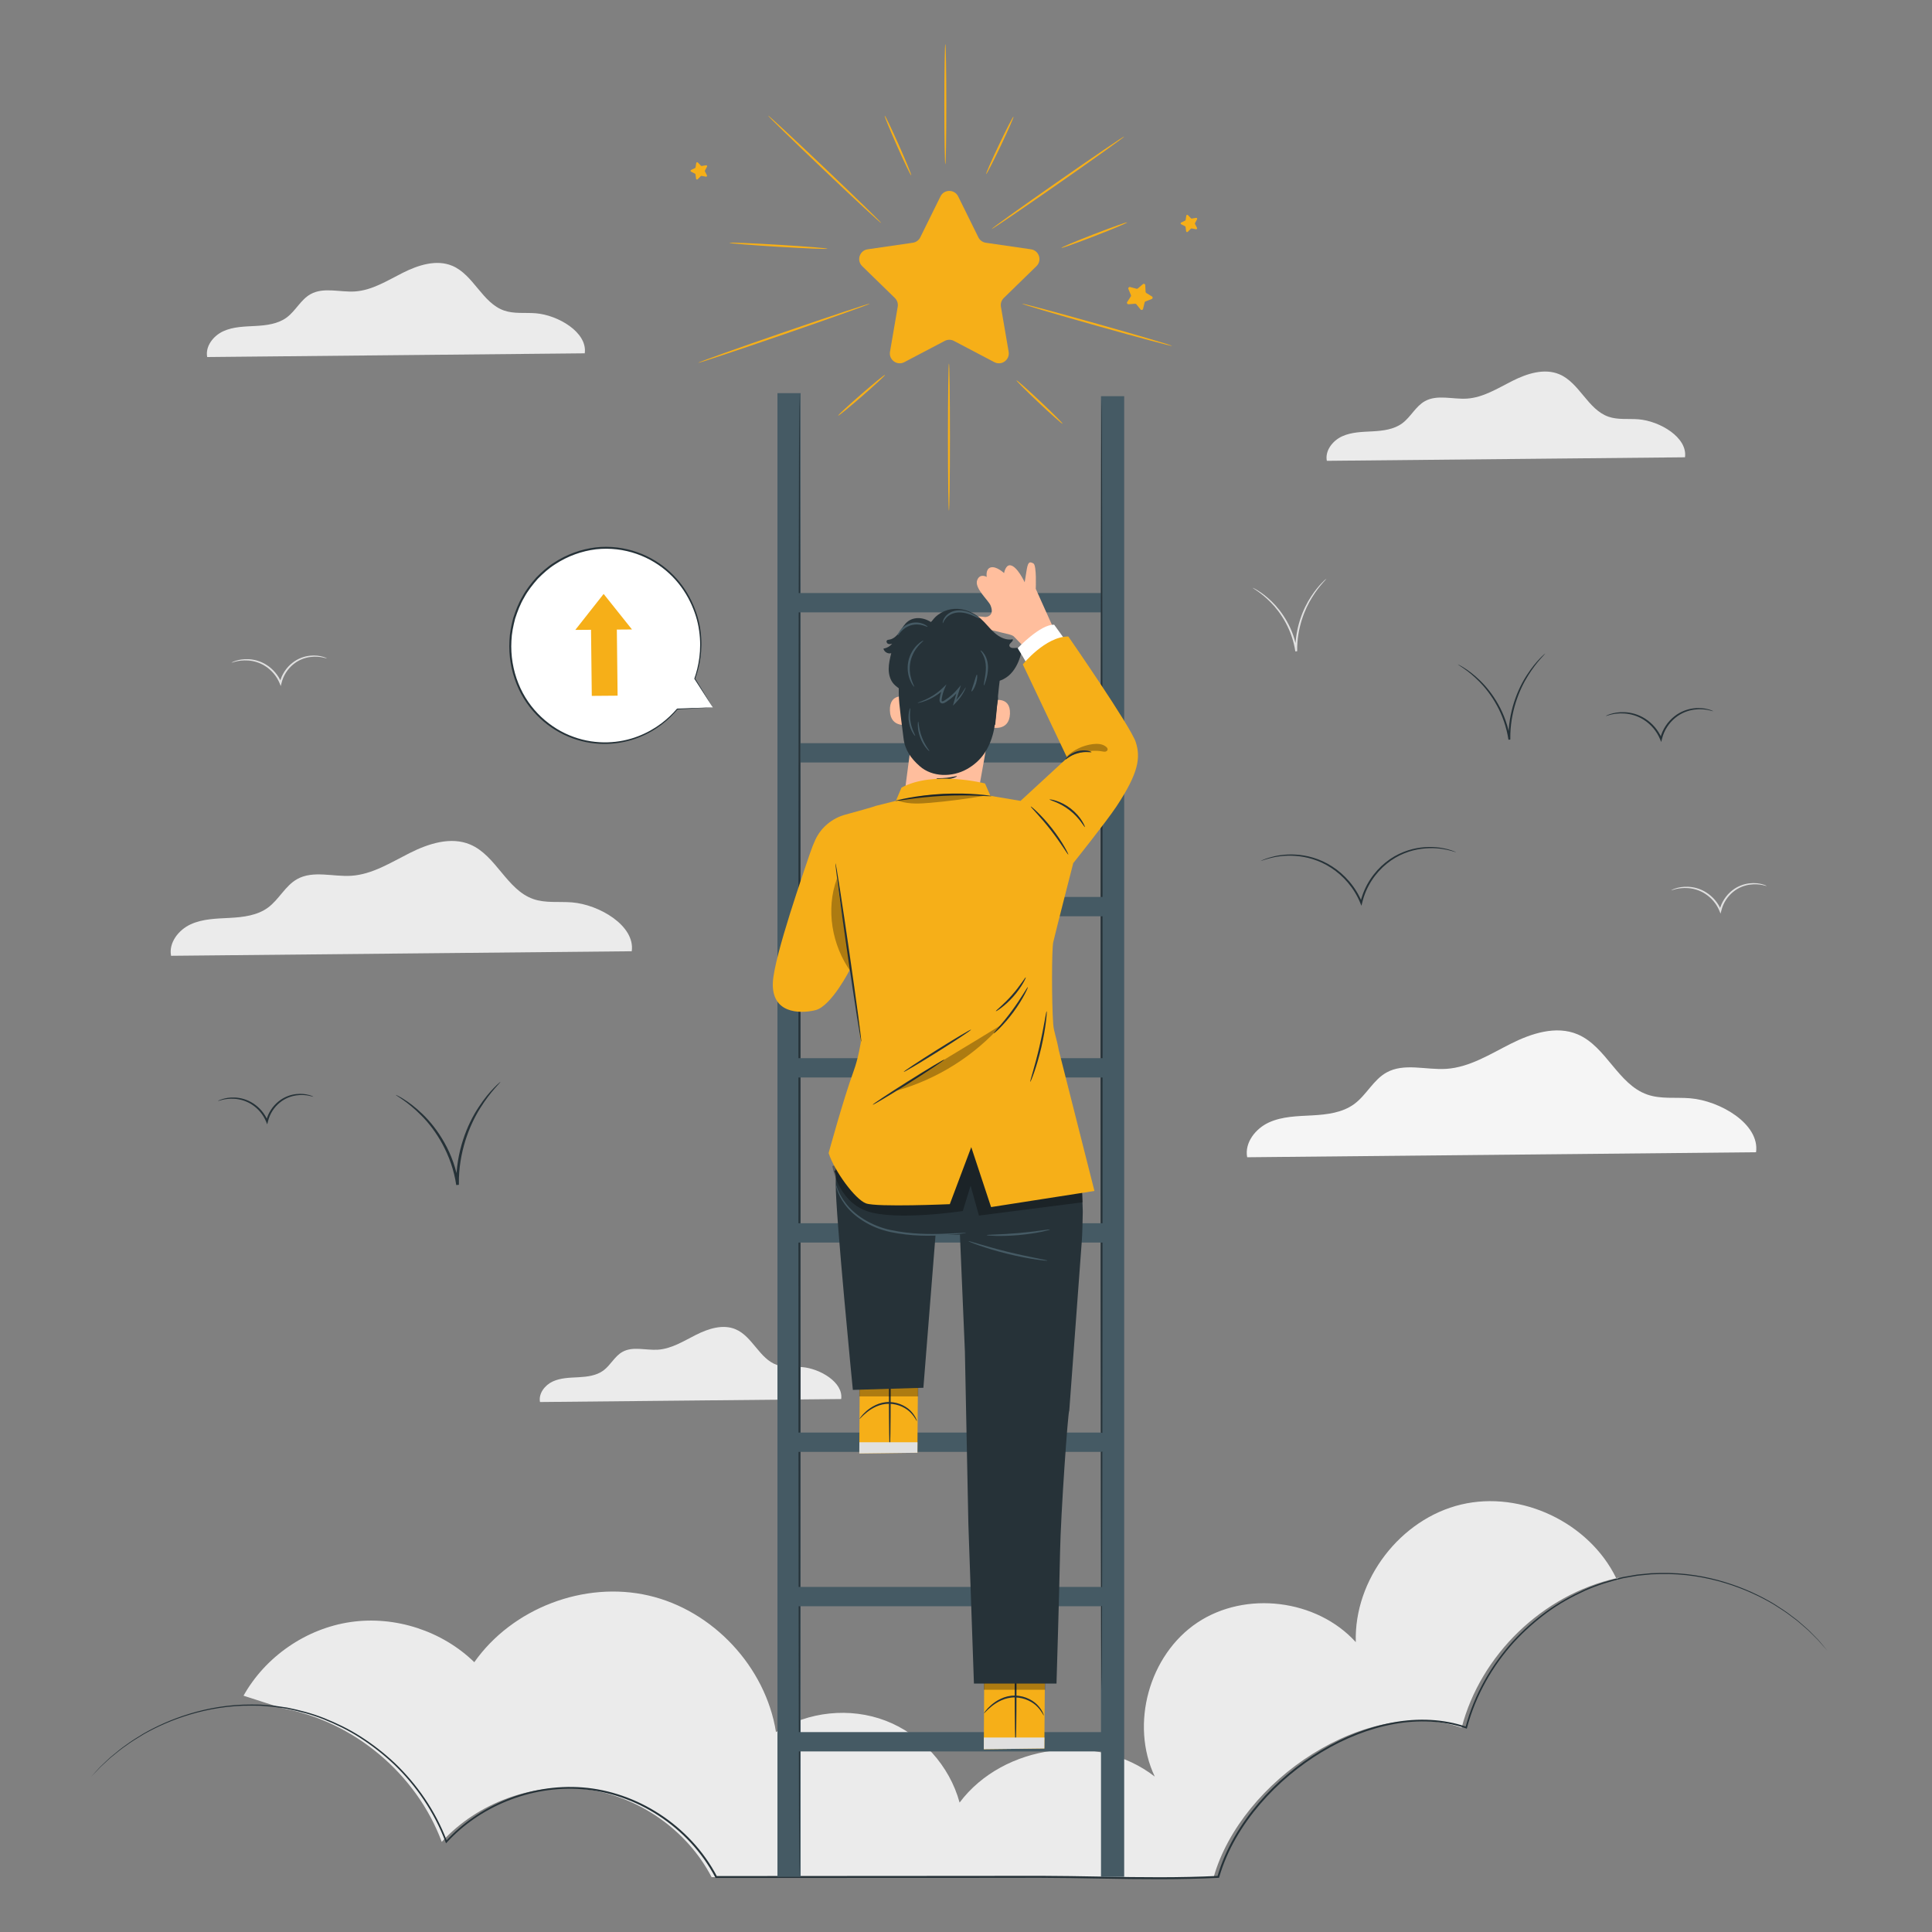 <?xml version="1.0" encoding="utf-8"?>
<!-- Generator: Adobe Illustrator 16.0.2, SVG Export Plug-In . SVG Version: 6.00 Build 0)  -->
<!DOCTYPE svg PUBLIC "-//W3C//DTD SVG 1.1//EN" "http://www.w3.org/Graphics/SVG/1.1/DTD/svg11.dtd">
<svg version="1.1" id="Layer_1" xmlns="http://www.w3.org/2000/svg" xmlns:xlink="http://www.w3.org/1999/xlink" x="0px" y="0px"
	 width="500px" height="500px" viewBox="0 0 500 500" enable-background="new 0 0 500 500" xml:space="preserve">
<rect x="0" y="0" width="500" height="500" fill="#808080" stroke="none"/>
<g id="Background_Complete">
	<g>
		<g>
			<path fill="#E0E0E0" d="M457.234,229.292c-0.015,0.039-0.42-0.108-1.175-0.262c-0.751-0.15-1.872-0.281-3.227-0.085
				c-1.344,0.191-2.93,0.74-4.314,1.889c-1.384,1.128-2.566,2.831-3.04,4.845l-0.014,0.054l-0.186,0.717l-0.274-0.681
				c-0.775-1.915-2.152-3.441-3.646-4.416c-1.497-0.992-3.109-1.411-4.46-1.515c-2.745-0.187-4.35,0.669-4.369,0.556
				c-0.011-0.023,0.365-0.241,1.11-0.482c0.74-0.238,1.87-0.479,3.28-0.414c1.398,0.063,3.097,0.462,4.68,1.481
				c1.578,1,3.035,2.591,3.853,4.609l-0.46,0.037l0.016-0.057c0.501-2.131,1.761-3.914,3.229-5.081
				c1.476-1.189,3.153-1.729,4.552-1.882c1.411-0.158,2.561,0.032,3.313,0.241C456.86,229.059,457.243,229.269,457.234,229.292z"/>
		</g>
	</g>
	<g>
		<g>
			<path fill="#E0E0E0" d="M84.613,170.391c-0.014,0.039-0.42-0.109-1.174-0.263c-0.75-0.149-1.872-0.28-3.226-0.085
				c-1.344,0.191-2.93,0.74-4.315,1.891c-1.384,1.128-2.566,2.831-3.04,4.844l-0.014,0.054l-0.185,0.717l-0.275-0.681
				c-0.776-1.915-2.152-3.44-3.646-4.416c-1.498-0.992-3.108-1.411-4.46-1.514c-2.743-0.188-4.35,0.669-4.368,0.555
				c-0.012-0.022,0.364-0.241,1.109-0.481c0.741-0.238,1.871-0.479,3.28-0.414c1.398,0.063,3.097,0.462,4.68,1.48
				c1.578,1,3.035,2.591,3.854,4.61l-0.46,0.037l0.014-0.058c0.501-2.131,1.761-3.914,3.231-5.081
				c1.474-1.188,3.153-1.729,4.552-1.882c1.411-0.158,2.559,0.031,3.313,0.241C84.239,170.158,84.623,170.368,84.613,170.391z"/>
		</g>
	</g>
	<g>
		<g>
			<path fill="#E0E0E0" d="M343.298,149.739c0.028,0.029-0.377,0.448-1.068,1.234c-0.692,0.785-1.638,1.976-2.624,3.563
				c-1.982,3.132-3.967,8.117-3.898,13.834c0,0.061-0.001,0.119-0.001,0.174l-0.48,0.04c-0.828-5.624-3.779-10.104-6.369-12.694
				c-2.604-2.646-4.722-3.674-4.651-3.771c0.009-0.014,0.141,0.046,0.383,0.175c0.237,0.137,0.607,0.31,1.042,0.602
				c0.891,0.547,2.121,1.447,3.469,2.755c1.35,1.303,2.777,3.057,3.992,5.231c1.218,2.169,2.182,4.781,2.613,7.635l-0.479,0.04
				c0-0.057,0-0.117,0.001-0.179c-0.07-5.835,2.01-10.897,4.093-14.022c1.037-1.584,2.034-2.754,2.774-3.506
				c0.356-0.39,0.675-0.651,0.876-0.843C343.173,149.818,343.287,149.727,343.298,149.739z"/>
		</g>
	</g>
	<g>
		<path fill="#EBEBEB" d="M378.154,389.367c-15.751,3.737-27.773,19.438-27.274,35.618c-10.086-11.12-28.543-13.39-41.022-5.044
			c-12.479,8.347-17.43,26.271-11.003,39.84c-14.913-11.64-39.164-8.412-50.514,6.722c-2.583-9.527-9.91-17.642-19.125-21.181
			c-9.215-3.54-20.09-2.416-28.387,2.935c-2.688-16.875-16.307-31.477-32.953-35.33c-16.646-3.855-35.297,3.271-45.128,17.248
			c-8.322-8.105-20.503-12.063-32-10.394c-11.497,1.67-22.05,8.929-27.723,19.065l10.112,3.264
			c18.443,3.371,34.667,16.987,41.188,34.565c9.278-10.158,23.652-15.411,37.297-13.63c13.644,1.781,26.186,10.551,32.545,22.752
			l77.849-0.04c19.383-0.161,34.177,0.886,52.094,0c7.085-24.927,39.668-47.084,64.163-38.63
			c4.913-18.885,20.988-34.386,40.013-38.679C411.296,394.068,393.729,385.67,378.154,389.367z"/>
		<path fill="#EBEBEB" d="M418.907,408.306c-0.209,0.044-0.415,0.097-0.623,0.144c0.078,0.162,0.163,0.32,0.239,0.483
			L418.907,408.306z"/>
	</g>
	<g>
		<g>
			<path fill="#EBEBEB" d="M217.698,362.071c0.598-4.333-5.519-7.897-10.112-8.268c-2.191-0.178-4.467,0.157-6.543-0.565
				c-4.498-1.567-6.294-7.378-10.684-9.229c-3.28-1.384-7.058-0.15-10.238,1.449c-3.182,1.602-6.324,3.615-9.878,3.843
				c-3.092,0.198-6.448-0.947-9.152,0.563c-2.015,1.125-3.071,3.447-4.928,4.817c-1.817,1.341-4.188,1.624-6.442,1.747
				c-2.254,0.121-4.589,0.146-6.642,1.085c-2.054,0.939-3.751,3.11-3.326,5.328L217.698,362.071z"/>
		</g>
	</g>
	<g>
		<g>
			<path fill="#EBEBEB" d="M436.074,118.347c0.709-5.152-6.563-9.393-12.026-9.832c-2.606-0.21-5.313,0.188-7.781-0.672
				c-5.349-1.864-7.485-8.774-12.705-10.977c-3.901-1.646-8.394-0.181-12.176,1.723c-3.783,1.904-7.521,4.3-11.747,4.57
				c-3.676,0.235-7.668-1.128-10.884,0.668c-2.396,1.338-3.652,4.101-5.861,5.729c-2.161,1.594-4.979,1.931-7.661,2.077
				c-2.682,0.146-5.457,0.173-7.897,1.29c-2.441,1.118-4.463,3.699-3.955,6.337L436.074,118.347z"/>
		</g>
	</g>
	<g>
		<g>
			<path fill="#EBEBEB" d="M151.333,91.438c0.748-5.433-6.918-9.9-12.679-10.364c-2.746-0.222-5.601,0.198-8.202-0.708
				c-5.639-1.965-7.892-9.249-13.393-11.57c-4.113-1.734-8.848-0.189-12.835,1.816s-7.928,4.533-12.383,4.817
				c-3.875,0.248-8.083-1.189-11.473,0.703c-2.526,1.411-3.851,4.321-6.179,6.039c-2.277,1.681-5.25,2.036-8.076,2.189
				c-2.826,0.154-5.753,0.182-8.325,1.361c-2.574,1.178-4.703,3.899-4.169,6.68L151.333,91.438z"/>
		</g>
	</g>
	<g>
		<g>
			<path fill="#F5F5F5" d="M454.463,298.198c1.008-7.32-9.324-13.343-17.087-13.968c-3.702-0.299-7.549,0.267-11.057-0.955
				c-7.599-2.648-10.634-12.466-18.049-15.594c-5.544-2.338-11.925-0.256-17.299,2.447c-5.374,2.705-10.687,6.108-16.689,6.493
				c-5.222,0.334-10.894-1.603-15.463,0.948c-3.404,1.901-5.188,5.824-8.326,8.14c-3.069,2.265-7.074,2.743-10.885,2.951
				c-3.81,0.207-7.753,0.245-11.222,1.834c-3.469,1.588-6.338,5.256-5.618,9.002L454.463,298.198z"/>
		</g>
	</g>
	<g>
		<g>
			<path fill="#EBEBEB" d="M163.495,246.182c0.913-6.627-8.44-12.079-15.47-12.646c-3.352-0.27-6.833,0.242-10.008-0.864
				c-6.879-2.397-9.627-11.285-16.34-14.116c-5.019-2.117-10.796-0.232-15.662,2.216c-4.865,2.448-9.673,5.53-15.107,5.878
				c-4.729,0.302-9.862-1.451-13.999,0.858c-3.083,1.722-4.697,5.272-7.538,7.368c-2.78,2.051-6.405,2.484-9.854,2.672
				c-3.449,0.188-7.019,0.223-10.159,1.66c-3.14,1.438-5.737,4.758-5.086,8.15L163.495,246.182z"/>
		</g>
	</g>
</g>
<g id="Background_Simple" display="none">
	<path display="inline" fill="#F5F5F5" d="M449.454,130.377l-1.857-4.308C431.933,89.758,398,64.463,358.924,61.526
		c-5.023-0.377-10.075-0.394-15.112-0.026c-36.267,2.642-70.614,25.013-88.06,57.354c-10.26,19.021-15.56,41.827-31.949,55.777
		c-21.331,18.157-52.744,14.452-80.164,9.765c-27.42-4.688-58.865-8.314-80.118,9.937C50.21,205.763,43.98,223.784,42.48,241.361
		c-3.969,46.538,22.478,92.321,60.561,118.546c38.083,26.224,86.027,34.766,132.088,31.964
		c64.524-3.924,129.046-30.37,172.387-79.048S470.106,192.293,449.454,130.377z"/>
	<circle display="inline" fill="#F5F5F5" cx="81.108" cy="132.189" r="21.583"/>
	<circle display="inline" fill="#F5F5F5" cx="408.19" cy="358.32" r="15.956"/>
</g>
<g id="Clouds">
	<g>
		<path fill="#263238" d="M472.987,427.269c0,0-0.495-0.541-1.428-1.609c-0.468-0.532-1.026-1.216-1.79-1.936
			c-0.372-0.369-0.772-0.77-1.202-1.195c-0.418-0.438-0.896-0.875-1.425-1.313c-0.521-0.449-1.071-0.926-1.651-1.427
			c-0.574-0.509-1.248-0.956-1.915-1.474c-1.322-1.057-2.903-2.016-4.579-3.096c-3.43-2.033-7.604-4.016-12.527-5.509
			c-4.913-1.493-10.599-2.49-16.81-2.335c-0.774,0.023-1.559,0.048-2.35,0.072c-0.788,0.078-1.583,0.157-2.387,0.237
			c-0.401,0.041-0.806,0.083-1.21,0.124c-0.401,0.069-0.806,0.141-1.21,0.211c-0.811,0.144-1.627,0.288-2.452,0.435
			c-3.262,0.769-6.602,1.771-9.881,3.242c-3.262,1.496-6.529,3.281-9.624,5.525c-3.084,2.251-6.046,4.857-8.775,7.834
			c-5.394,5.986-9.825,13.503-12.103,22.095l-0.061,0.228l-0.222-0.076c-5.806-2.005-12.325-2.283-18.713-1.105
			c-6.404,1.17-12.708,3.703-18.573,7.225c-5.863,3.529-11.329,8.057-15.987,13.478c-4.636,5.414-8.511,11.778-10.575,18.897
			l-0.051,0.175l-0.18,0.009c-9.86,0.499-20.038,0.394-30.425,0.193c-5.194-0.093-10.443-0.187-15.74-0.198
			c-5.299,0.006-10.645,0.012-16.027,0.018c-23.464,0.011-46.207,0.02-67.763,0.026H185.2l-0.071-0.135
			c-3.47-6.618-8.685-12.099-14.689-16.008c-6.009-3.92-12.847-6.286-19.679-6.824c-6.837-0.549-13.599,0.648-19.617,3.093
			c-6.026,2.443-11.333,6.144-15.478,10.645l-0.235,0.257l-0.122-0.325c-2.979-7.941-7.765-14.715-13.288-20.055
			c-2.792-2.646-5.765-4.944-8.821-6.915c-3.062-1.972-6.258-3.504-9.423-4.784c-3.177-1.271-6.392-2.092-9.512-2.732
			c-0.789-0.117-1.57-0.233-2.343-0.349c-0.387-0.057-0.773-0.111-1.156-0.167c-0.386-0.03-0.771-0.062-1.152-0.093
			c-0.766-0.061-1.523-0.119-2.273-0.18c-0.752-0.01-1.498-0.02-2.235-0.028c-5.905-0.054-11.293,0.925-15.965,2.318
			c-4.681,1.397-8.66,3.231-11.953,5.093c-1.608,0.994-3.125,1.873-4.406,2.838c-1.332,0.896-2.449,1.827-3.458,2.649
			c-1.039,0.79-1.823,1.638-2.57,2.29c-0.747,0.656-1.302,1.28-1.767,1.766c-0.925,0.975-1.413,1.465-1.413,1.465
			s0.455-0.52,1.366-1.51c0.457-0.493,1.005-1.126,1.746-1.79c0.741-0.661,1.521-1.519,2.556-2.317
			c1.006-0.832,2.119-1.775,3.448-2.682c1.28-0.977,2.795-1.865,4.405-2.872c3.294-1.885,7.28-3.741,11.976-5.164
			c4.688-1.418,10.098-2.418,16.036-2.381c0.742,0.007,1.491,0.016,2.248,0.022c0.755,0.058,1.518,0.115,2.287,0.175
			c0.385,0.029,0.772,0.06,1.161,0.089c0.386,0.055,0.773,0.11,1.164,0.165c0.779,0.114,1.565,0.229,2.359,0.345
			c3.142,0.639,6.379,1.455,9.58,2.729c3.188,1.281,6.408,2.816,9.493,4.796c3.082,1.976,6.079,4.284,8.896,6.945
			c5.57,5.364,10.403,12.181,13.419,20.186l-0.357-0.07c4.183-4.556,9.537-8.3,15.623-10.773c6.076-2.476,12.906-3.694,19.824-3.146
			c6.914,0.539,13.831,2.928,19.908,6.886c6.074,3.948,11.351,9.484,14.868,16.186l-0.224-0.136
			c21.556-0.015,44.299-0.028,67.761-0.044c5.385-0.006,10.731-0.013,16.03-0.018c5.303,0.014,10.556,0.107,15.749,0.201
			c10.388,0.202,20.548,0.313,30.39-0.182l-0.229,0.184c2.095-7.209,6.012-13.626,10.688-19.081
			c4.699-5.46,10.206-10.014,16.115-13.564c5.912-3.541,12.27-6.09,18.738-7.266c6.451-1.183,13.053-0.896,18.936,1.146
			l-0.279,0.149c2.308-8.666,6.786-16.231,12.229-22.253c2.753-2.99,5.74-5.611,8.851-7.872c3.119-2.253,6.413-4.044,9.699-5.543
			c3.307-1.474,6.67-2.476,9.954-3.241c0.831-0.145,1.654-0.288,2.471-0.431c0.407-0.07,0.813-0.14,1.219-0.209
			c0.408-0.041,0.813-0.082,1.218-0.122c0.809-0.078,1.609-0.156,2.401-0.232c0.796-0.021,1.584-0.045,2.363-0.066
			c6.248-0.14,11.958,0.882,16.888,2.399c4.939,1.519,9.123,3.524,12.555,5.582c1.677,1.095,3.257,2.063,4.577,3.132
			c0.667,0.521,1.34,0.977,1.912,1.489c0.578,0.508,1.127,0.987,1.645,1.441c0.527,0.444,1.003,0.885,1.419,1.329
			c0.426,0.432,0.824,0.835,1.192,1.209c0.758,0.729,1.309,1.42,1.77,1.961C472.527,426.701,472.987,427.269,472.987,427.269z"/>
	</g>
</g>
<g id="Stars">
	<g>
		<g>
			<g>
				<path fill="#F6AF18" d="M247.976,50.833l5.229,10.592c0.372,0.755,1.092,1.277,1.925,1.398l11.688,1.698
					c2.098,0.305,2.935,2.881,1.416,4.359l-8.458,8.245c-0.603,0.587-0.878,1.434-0.734,2.263l1.997,11.643
					c0.356,2.088-1.834,3.68-3.709,2.694l-10.456-5.497c-0.745-0.393-1.635-0.393-2.379,0l-10.455,5.497
					c-1.875,0.985-4.067-0.606-3.708-2.694l1.997-11.643c0.142-0.829-0.134-1.676-0.735-2.263l-8.459-8.245
					c-1.517-1.479-0.68-4.055,1.417-4.359l11.69-1.698c0.833-0.121,1.552-0.644,1.924-1.398l5.228-10.592
					C244.33,48.934,247.038,48.934,247.976,50.833z"/>
				<g>
					
						<ellipse transform="matrix(0.689 -0.725 0.725 0.689 34.56 168.308)" fill="#F6AF18" cx="213.412" cy="43.881" rx="0.26" ry="20.217"/>
				</g>
				<g>
					
						<ellipse transform="matrix(0.06 -0.998 0.998 0.06 125.923 260.873)" fill="#F6AF18" cx="201.48" cy="63.574" rx="0.26" ry="12.729"/>
				</g>
				<g>
					
						<ellipse transform="matrix(0.914 -0.406 0.406 0.914 4.742 97.612)" fill="#F6AF18" cx="232.356" cy="37.633" rx="0.26" ry="8.455"/>
				</g>
				<g>
					<ellipse fill="#F6AF18" cx="244.65" cy="26.964" rx="0.262" ry="15.563"/>
				</g>
				<g>
					
						<ellipse transform="matrix(-0.903 -0.43 0.43 -0.903 476.25 182.899)" fill="#F6AF18" cx="258.787" cy="37.647" rx="0.261" ry="8.235"/>
				</g>
				<g>
					
						<ellipse transform="matrix(-0.572 -0.82 0.82 -0.572 391.583 298.777)" fill="#F6AF18" cx="273.703" cy="47.277" rx="0.26" ry="20.953"/>
				</g>
				<g>
					
						<ellipse transform="matrix(-0.361 -0.932 0.932 -0.361 328.816 346.635)" fill="#F6AF18" cx="283.117" cy="60.711" rx="0.261" ry="9.144"/>
				</g>
				<g>
					
						<ellipse transform="matrix(-0.326 -0.946 0.946 -0.326 187.356 306.348)" fill="#F6AF18" cx="202.912" cy="86.368" rx="0.261" ry="23.516"/>
				</g>
				<g>
					
						<ellipse transform="matrix(0.271 -0.963 0.963 0.271 125.919 334.637)" fill="#F6AF18" cx="283.892" cy="84.185" rx="0.261" ry="20.177"/>
				</g>
			</g>
			<g>
				
					<ellipse transform="matrix(0.656 0.754 -0.754 0.656 153.875 -133.083)" fill="#F6AF18" cx="223.063" cy="102.414" rx="0.26" ry="8.062"/>
			</g>
			<g>
				<ellipse fill="#F6AF18" cx="245.587" cy="113.114" rx="0.26" ry="19.082"/>
			</g>
			<g>
				
					<ellipse transform="matrix(0.686 -0.728 0.728 0.686 8.629 228.403)" fill="#F6AF18" cx="269.006" cy="104.201" rx="0.26" ry="8.199"/>
			</g>
		</g>
		<path fill="#F6AF18" d="M296.391,73.802l0.089,1.72c0.007,0.123,0.072,0.233,0.177,0.298l1.468,0.902
			c0.264,0.161,0.228,0.555-0.062,0.666l-1.607,0.615c-0.115,0.044-0.2,0.143-0.229,0.262l-0.404,1.674
			c-0.071,0.3-0.458,0.387-0.651,0.146l-1.083-1.339c-0.077-0.096-0.196-0.146-0.318-0.138l-1.717,0.133
			c-0.309,0.024-0.51-0.316-0.342-0.575l0.938-1.443c0.067-0.104,0.079-0.232,0.032-0.346l-0.657-1.592
			c-0.117-0.286,0.145-0.582,0.441-0.502l1.663,0.447c0.119,0.032,0.245,0.003,0.339-0.076l1.312-1.117
			C296.012,73.336,296.375,73.493,296.391,73.802z"/>
		<path fill="#F6AF18" d="M307.434,55.667l0.783,0.82c0.056,0.059,0.137,0.086,0.217,0.073l1.119-0.181
			c0.201-0.032,0.352,0.181,0.256,0.358l-0.538,0.999c-0.039,0.071-0.04,0.157-0.003,0.229l0.518,1.011
			c0.094,0.181-0.063,0.39-0.263,0.354l-1.115-0.204c-0.08-0.015-0.161,0.012-0.219,0.068l-0.8,0.804
			c-0.145,0.145-0.391,0.062-0.417-0.141l-0.151-1.124c-0.012-0.08-0.061-0.149-0.133-0.187l-1.012-0.513
			c-0.183-0.092-0.18-0.352,0.004-0.439l1.021-0.492c0.073-0.035,0.124-0.104,0.138-0.185l0.175-1.121
			C307.045,55.598,307.293,55.52,307.434,55.667z"/>
		<path fill="#F6AF18" d="M180.605,42.061l0.783,0.82c0.056,0.059,0.137,0.085,0.217,0.073l1.12-0.18
			c0.201-0.032,0.353,0.18,0.255,0.359l-0.538,0.998c-0.039,0.071-0.04,0.156-0.002,0.229l0.518,1.01
			c0.093,0.182-0.063,0.391-0.263,0.354l-1.115-0.203c-0.079-0.016-0.161,0.011-0.219,0.067l-0.8,0.805
			c-0.143,0.145-0.39,0.062-0.417-0.141l-0.15-1.125c-0.012-0.08-0.062-0.148-0.133-0.186l-1.012-0.512
			c-0.182-0.093-0.179-0.354,0.004-0.44l1.022-0.492c0.072-0.035,0.124-0.104,0.136-0.183l0.175-1.121
			C180.216,41.992,180.464,41.914,180.605,42.061z"/>
	</g>
</g>
<g id="Birds">
	<g>
		<g>
			<path fill="#263238" d="M81.108,283.828c-0.015,0.039-0.42-0.108-1.174-0.262c-0.751-0.15-1.872-0.281-3.226-0.085
				c-1.345,0.189-2.931,0.739-4.315,1.889c-1.384,1.129-2.566,2.831-3.04,4.844l-0.014,0.055l-0.186,0.718l-0.275-0.681
				c-0.775-1.915-2.152-3.441-3.646-4.416c-1.498-0.992-3.109-1.411-4.46-1.516c-2.745-0.187-4.35,0.67-4.369,0.557
				c-0.011-0.023,0.365-0.241,1.11-0.481c0.741-0.239,1.871-0.479,3.28-0.415c1.398,0.063,3.097,0.463,4.68,1.481
				c1.578,1,3.035,2.591,3.854,4.608l-0.46,0.037l0.014-0.057c0.501-2.132,1.761-3.914,3.23-5.081
				c1.475-1.189,3.153-1.729,4.553-1.882c1.411-0.158,2.559,0.03,3.313,0.24C80.734,283.595,81.118,283.804,81.108,283.828z"/>
		</g>
	</g>
	<g>
		<g>
			<path fill="#263238" d="M129.512,279.991c0.041,0.042-0.534,0.635-1.514,1.749c-0.98,1.112-2.319,2.799-3.717,5.046
				c-2.809,4.438-5.619,11.499-5.522,19.598c-0.001,0.085-0.001,0.17-0.002,0.247l-0.682,0.057
				c-1.174-7.966-5.354-14.313-9.022-17.983c-3.69-3.749-6.689-5.204-6.589-5.343c0.011-0.021,0.197,0.065,0.541,0.247
				c0.337,0.191,0.861,0.438,1.477,0.851c1.263,0.775,3.004,2.053,4.913,3.904c1.911,1.846,3.935,4.329,5.655,7.412
				c1.725,3.072,3.091,6.771,3.703,10.813l-0.682,0.057c0.001-0.079,0.001-0.165,0.003-0.251c-0.1-8.268,2.847-15.438,5.799-19.865
				c1.468-2.244,2.88-3.902,3.929-4.968c0.506-0.55,0.956-0.923,1.241-1.193C129.334,280.103,129.496,279.974,129.512,279.991z"/>
		</g>
	</g>
	<g>
		<g>
			<g>
				<path fill="#263238" d="M376.875,220.563c-0.018,0.047-0.837-0.289-2.384-0.632c-1.54-0.338-3.851-0.638-6.652-0.257
					c-2.782,0.372-6.079,1.491-8.966,3.867c-2.879,2.332-5.343,5.861-6.326,10.047c-0.011,0.038-0.021,0.076-0.029,0.111
					l-0.184,0.718l-0.276-0.681c-1.61-3.978-4.472-7.139-7.576-9.148c-3.112-2.046-6.459-2.894-9.252-3.085
					c-2.811-0.195-5.091,0.208-6.61,0.605c-1.525,0.403-2.333,0.757-2.351,0.711c-0.007-0.015,0.191-0.11,0.575-0.277
					c0.383-0.169,0.961-0.39,1.725-0.614c1.52-0.457,3.821-0.921,6.684-0.766c2.841,0.15,6.273,0.979,9.473,3.052
					c3.188,2.035,6.13,5.261,7.783,9.342l-0.46,0.037c0.009-0.036,0.019-0.076,0.028-0.115c1.013-4.306,3.554-7.914,6.519-10.284
					c2.974-2.416,6.365-3.525,9.201-3.859c2.858-0.344,5.197,0.015,6.739,0.412c0.775,0.195,1.365,0.397,1.754,0.557
					C376.68,220.458,376.882,220.547,376.875,220.563z"/>
			</g>
		</g>
		<g>
			<g>
				<path fill="#263238" d="M443.393,184.062c-0.015,0.04-0.471-0.131-1.321-0.307c-0.846-0.173-2.109-0.323-3.64-0.105
					c-1.519,0.213-3.312,0.831-4.877,2.128c-1.564,1.274-2.902,3.197-3.438,5.473l-0.016,0.062l-0.186,0.718l-0.274-0.681
					c-0.877-2.164-2.434-3.889-4.121-4.988c-1.692-1.12-3.514-1.59-5.039-1.704c-1.534-0.117-2.784,0.091-3.62,0.297
					c-0.839,0.208-1.288,0.39-1.304,0.351c-0.007-0.016,0.1-0.074,0.309-0.174c0.208-0.1,0.525-0.228,0.945-0.357
					c0.835-0.266,2.105-0.533,3.691-0.457c1.572,0.073,3.48,0.524,5.26,1.671c1.771,1.125,3.408,2.914,4.327,5.181l-0.46,0.037
					l0.017-0.063c0.563-2.395,1.978-4.397,3.628-5.709c1.655-1.338,3.541-1.946,5.113-2.121c1.586-0.182,2.878,0.028,3.728,0.262
					c0.428,0.114,0.75,0.232,0.962,0.326C443.29,183.991,443.399,184.047,443.393,184.062z"/>
			</g>
		</g>
		<g>
			<g>
				<path fill="#263238" d="M399.903,169.123c0.029,0.031-0.455,0.522-1.277,1.45c-0.825,0.927-1.949,2.336-3.122,4.215
					c-2.357,3.709-4.718,9.621-4.637,16.404c-0.001,0.071-0.001,0.141-0.002,0.207l-0.479,0.04c-0.501-3.31-1.605-6.346-2.999-8.884
					c-1.392-2.545-3.023-4.613-4.566-6.169c-1.541-1.562-2.947-2.662-3.959-3.357c-1.011-0.698-1.596-1.051-1.573-1.088
					c0.009-0.014,0.161,0.06,0.447,0.214c0.28,0.164,0.718,0.371,1.229,0.718c1.052,0.652,2.504,1.723,4.096,3.272
					c1.594,1.544,3.28,3.62,4.715,6.194c1.438,2.567,2.577,5.655,3.089,9.029l-0.48,0.04c0.001-0.065,0.001-0.138,0.002-0.21
					c-0.083-6.901,2.372-12.89,4.83-16.593c1.224-1.877,2.398-3.266,3.271-4.159c0.421-0.462,0.795-0.775,1.03-1.003
					C399.758,169.222,399.891,169.111,399.903,169.123z"/>
			</g>
		</g>
	</g>
</g>
<g id="Character">
	<g>
		<g>
			<path fill="#455A64" d="M204.306,197.329c21.764,0,43.529,0,65.293,0c6.147,0,12.295,0,18.441,0c3.218,0,3.223-5,0-5
				c-21.765,0-43.528,0-65.293,0c-6.147,0-12.294,0-18.441,0C201.089,192.329,201.083,197.329,204.306,197.329L204.306,197.329z"/>
		</g>
		<g>
			<rect x="201.203" y="101.747" fill="#455A64" width="6" height="383.979"/>
		</g>
		<g>
			<path fill="#263238" d="M206.89,485.726c-0.144,0-0.261-85.907-0.261-191.855c0-105.983,0.117-191.873,0.261-191.873
				c0.145,0,0.26,85.89,0.26,191.873C207.15,399.819,207.033,485.726,206.89,485.726z"/>
		</g>
		<g>
			<path fill="#455A64" d="M204.306,158.476c21.764,0,43.529,0,65.293,0c6.147,0,12.295,0,18.441,0c3.218,0,3.223-5,0-5
				c-21.765,0-43.528,0-65.293,0c-6.147,0-12.294,0-18.441,0C201.089,153.476,201.083,158.476,204.306,158.476L204.306,158.476z"/>
		</g>
		<g>
			<rect x="284.938" y="102.534" fill="#455A64" width="6" height="383.192"/>
		</g>
		<g>
			<path fill="#263238" d="M285.087,437.454c-0.145,0-0.261-74.833-0.261-167.123c0-92.32,0.116-167.138,0.261-167.138
				c0.144,0,0.26,74.817,0.26,167.138C285.347,362.621,285.231,437.454,285.087,437.454z"/>
		</g>
		<g>
			<path fill="#455A64" d="M204.203,453.26c21.765,0,43.528,0,65.293,0c6.146,0,12.295,0,18.441,0c3.217,0,3.224-5,0-5
				c-21.765,0-43.528,0-65.294,0c-6.146,0-12.294,0-18.44,0C200.985,448.26,200.98,453.26,204.203,453.26L204.203,453.26z"/>
		</g>
		<g>
			<path fill="#455A64" d="M205.947,375.749c20.415,0,40.831,0,61.247,0c5.81,0,11.618,0,17.429,0c3.217,0,3.223-5,0-5
				c-20.416,0-40.831,0-61.247,0c-5.811,0-11.619,0-17.429,0C202.73,370.749,202.725,375.749,205.947,375.749L205.947,375.749z"/>
		</g>
		<g>
			<path fill="#455A64" d="M204.203,321.579c21.765,0,43.528,0,65.293,0c6.146,0,12.295,0,18.441,0c3.217,0,3.224-5,0-5
				c-21.765,0-43.528,0-65.294,0c-6.146,0-12.294,0-18.44,0C200.985,316.579,200.98,321.579,204.203,321.579L204.203,321.579z"/>
		</g>
		<g>
			<path fill="#455A64" d="M204.203,278.847c21.765,0,43.528,0,65.293,0c6.146,0,12.295,0,18.441,0c3.217,0,3.224-5,0-5
				c-21.765,0-43.528,0-65.294,0c-6.146,0-12.294,0-18.44,0C200.985,273.847,200.98,278.847,204.203,278.847L204.203,278.847z"/>
		</g>
		<g>
			<path fill="#455A64" d="M204.203,237.13c21.765,0,43.528,0,65.293,0c6.146,0,12.295,0,18.441,0c3.217,0,3.224-5,0-5
				c-21.765,0-43.528,0-65.294,0c-6.146,0-12.294,0-18.44,0C200.985,232.13,200.98,237.13,204.203,237.13L204.203,237.13z"/>
		</g>
		<g>
			<path fill="#455A64" d="M205.032,415.693c20.644,0,41.286,0,61.931,0c5.887,0,11.771,0,17.659,0c3.217,0,3.223-5,0-5
				c-20.645,0-41.288,0-61.932,0c-5.886,0-11.771,0-17.658,0C201.814,410.693,201.809,415.693,205.032,415.693L205.032,415.693z"/>
		</g>
	</g>
	<g>
		<path fill="#FFBE9D" d="M273.134,163.698l-5.082-11.313c0,0,0.265-6.044-0.593-6.556c-1.182-0.703-1.467-0.12-1.797,1.898
			l-0.476,2.969c0,0-1.938-4.224-3.75-4.399c-1.227-0.117-1.581,2.023-1.581,2.023s-2.042-1.914-3.5-1.457
			c-1.367,0.429-0.986,2.446-0.986,2.446s-1.714-1.024-2.458,0.787c-0.854,2.073,2.876,5.21,3.444,6.597
			c1.193,2.905-1.333,2.999-1.333,2.999s-6.498-0.833-6.164,0.833c0.333,1.666,2.499,1.666,4.165,1.833
			c1.391,0.139,6.602,1.436,8.295,1.863c0.354,0.089,0.69,0.236,0.996,0.437l3.88,3.983L273.134,163.698z"/>
		<g>
			<g>
				<g>
					<g>
						<g>
							<polygon fill="#F6AF18" points="270.497,423.465 270.276,452.5 254.609,452.694 254.77,423.602 							"/>
						</g>
					</g>
				</g>
				<g>
					<g>
						<g>
							<g>
								<ellipse fill="#263238" cx="262.836" cy="437.317" rx="0.237" ry="14.196"/>
							</g>
						</g>
					</g>
				</g>
				<g>
					<g>
						<g>
							<g>
								<path fill="#263238" d="M254.661,443.396c-0.023-0.018,0.112-0.248,0.407-0.63c0.295-0.381,0.764-0.904,1.414-1.478
									c0.652-0.567,1.497-1.185,2.551-1.668c1.042-0.49,2.311-0.831,3.659-0.803c2.709,0.036,4.973,1.391,6.078,2.727
									c0.574,0.658,0.927,1.276,1.126,1.717c0.196,0.442,0.269,0.701,0.241,0.712c-0.086,0.047-0.451-0.983-1.613-2.201
									c-1.125-1.222-3.271-2.441-5.843-2.479c-2.563-0.046-4.688,1.225-5.985,2.254
									C255.374,442.601,254.726,443.452,254.661,443.396z"/>
							</g>
						</g>
					</g>
				</g>
				<g>
					<g>
						<g>
							<polygon opacity="0.3" enable-background="new    " points="254.616,434.108 254.599,437.307 270.497,437.307 
								270.497,434.108 							"/>
						</g>
					</g>
				</g>
			</g>
			<polygon fill="#E0E0E0" points="254.609,452.694 254.625,449.664 270.297,449.668 270.276,452.5 			"/>
		</g>
		<g>
			<g>
				<g>
					<g>
						<g>
							<polygon fill="#F6AF18" points="237.634,348.106 237.422,375.97 222.387,376.156 222.542,348.239 							"/>
						</g>
					</g>
				</g>
				<g>
					<g>
						<g>
							<g>
								<ellipse fill="#263238" cx="230.278" cy="361.393" rx="0.228" ry="13.623"/>
							</g>
						</g>
					</g>
				</g>
				<g>
					<g>
						<g>
							<g>
								<path fill="#263238" d="M222.437,367.234c-0.022-0.019,0.108-0.238,0.393-0.604c0.283-0.365,0.73-0.867,1.356-1.417
									c0.625-0.546,1.438-1.138,2.447-1.601c1-0.472,2.217-0.798,3.513-0.771c2.601,0.035,4.771,1.334,5.833,2.615
									c0.552,0.633,0.891,1.227,1.082,1.648c0.188,0.425,0.256,0.673,0.231,0.683c-0.083,0.045-0.434-0.943-1.548-2.112
									c-1.079-1.172-3.141-2.344-5.607-2.379c-2.459-0.043-4.5,1.177-5.744,2.163C223.121,366.47,222.5,367.287,222.437,367.234z"
									/>
							</g>
						</g>
					</g>
				</g>
				<g>
					<g>
						<g>
							<polygon opacity="0.3" enable-background="new    " points="222.394,358.32 222.377,361.39 237.634,361.39 237.634,358.32 
															"/>
						</g>
					</g>
				</g>
			</g>
			<polygon fill="#E0E0E0" points="222.387,376.156 222.403,373.249 237.443,373.25 237.422,375.97 			"/>
		</g>
		<g>
			<g>
				<g>
					<g>
						<g>
							<path fill="#263238" d="M240.499,161.325l0.397-0.102c1.201-2.17,3.641-3.524,6.114-3.651s4.936,0.889,6.792,2.532
								c1.289,1.141,2.307,2.563,3.602,3.699c1.294,1.135,3.019,1.987,4.701,1.634c0.206,0.628-0.966,1-0.894,1.657
								c0.035,0.313,0.355,0.519,0.666,0.58c0.452,0.092,0.92-0.023,1.382-0.01c0.462,0.016,0.984,0.229,1.1,0.676
								c0.058,0.22,0.002,0.451-0.055,0.67c-0.515,1.962-1.327,3.898-2.734,5.357c-1.405,1.459-3.487,2.372-5.479,1.998
								c-1.59-0.298-2.922-1.344-4.186-2.355c-2.397-1.923-4.796-3.846-7.193-5.769c-1.106-0.887-2.228-1.789-3.064-2.934
								S240.276,162.727,240.499,161.325z"/>
						</g>
					</g>
				</g>
				<g>
					<g>
						<g>
							<path fill="#263238" d="M242,161.725c-0.984-0.785-2.114-1.421-3.35-1.661c-1.234-0.239-2.584-0.048-3.604,0.688
								c-0.949,0.687-1.529,1.755-2.198,2.717c-0.669,0.961-1.556,1.899-2.714,2.068c-0.203,0.03-0.428,0.042-0.577,0.185
								c-0.264,0.25-0.073,0.737,0.258,0.888s0.715,0.071,1.07-0.01c-0.572,0.67-1.385,1.129-2.253,1.272
								c0.189,0.855,1.188,1.432,2.022,1.167c-0.334,1.361-0.671,2.738-0.663,4.14c0.008,1.4,0.396,2.851,1.349,3.878
								c1.048,1.132,2.751,1.766,3.209,3.239"/>
						</g>
					</g>
				</g>
				<g>
					<g>
						<g>
							<g>
								<g>
									<g>
										<g>
											<g>
												<g>
													<g>
														<g>
															<g>
																<path fill="#FFBE9D" d="M252.094,211.139l-18.722-0.241l2.09-15.962c0,0-1.279-0.274-1.365-7.218
																	c-0.085-6.945-0.404-18.744-0.404-18.744l0,0c8.028-3.455,17.295-2.289,24.22,3.048l1.027,0.792L252.094,211.139z"
																	/>
															</g>
														</g>
													</g>
												</g>
											</g>
										</g>
									</g>
								</g>
							</g>
						</g>
					</g>
					<g>
						<g>
							<g>
								<g>
									<g>
										<g>
											<g>
												<g>
													<g>
														<path fill="#FFBE9D" d="M256.767,181.355c0.118-0.051,4.767-1.411,4.614,3.337s-4.881,3.616-4.885,3.479
															C256.493,188.035,256.767,181.355,256.767,181.355z"/>
													</g>
												</g>
											</g>
										</g>
									</g>
								</g>
							</g>
						</g>
					</g>
					<g>
						<g>
							<g>
								<g>
									<g>
										<g>
											<g>
												<g>
													<g>
														<path fill="#FFBE9D" d="M234.499,180.364c-0.118-0.051-4.346-1.192-4.193,3.555c0.151,4.748,4.88,3.616,4.884,3.48
															C235.193,187.263,234.499,180.364,234.499,180.364z"/>
													</g>
												</g>
											</g>
										</g>
									</g>
								</g>
							</g>
						</g>
					</g>
					<g>
						<g>
							<g>
								<g>
									<g>
										<path fill="#263238" d="M258.304,180.826c-0.708,3.979-0.568,6.068-1.224,8.727c-1.038,4.204-3.123,7.429-6.906,9.528
											c-3.783,2.101-8.9,2.063-12.149-0.796c-2.255-1.983-3.854-4.226-4.188-7.212c-0.334-2.987-1.214-8.597-1.235-11.603
											c-0.038-5.421,0.144-10.281,0.144-10.281l15.466-2.803l8.801,5.239L258.304,180.826z"/>
									</g>
								</g>
							</g>
						</g>
					</g>
					<g>
						<g>
							<g>
								<g>
									<g>
										<g>
											<path fill="#263238" d="M242.352,201.478c-0.023,0.109,1.193,0.412,2.71,0.24c1.519-0.163,2.641-0.724,2.593-0.825
												c-0.044-0.119-1.188,0.239-2.641,0.394C243.564,201.453,242.369,201.352,242.352,201.478z"/>
										</g>
									</g>
								</g>
							</g>
						</g>
					</g>
					<g>
						<g>
							<g>
								<g>
									<g>
										<path fill="#263238" d="M257.557,187.589c0.453-4.076,0.747-8.739,1.384-13.037c0.238-1.613,0.813-3.938,0.669-5.563
											c-0.145-1.631-0.588-1.134-1.306-2.605c-0.899-1.845-4.336-3.073-6.347-3.479s-2.26-2.145-3.802-0.792
											c-1.124-1.686-3.336-2.563-5.309-2.107c-1.973,0.457-3.575,2.219-3.846,4.228c-1.101-1.048-2.916-1.245-4.214-0.455
											c-1.299,0.79-1.961,2.493-1.54,3.954c-1.11,0.185-2.105,0.958-2.56,1.99c-0.454,1.031-0.353,2.289,0.262,3.232
											c0.716,1.104,2.008,1.713,2.798,2.768c0.91,1.213,1.007,2.979,0.236,4.285"/>
									</g>
								</g>
							</g>
						</g>
						<g>
							<g>
								<g>
									<g>
										<g>
											<path fill="#455A64" d="M237.632,186.74c-0.104-0.024-0.319,1.946,0.534,4.173c0.832,2.235,2.295,3.57,2.355,3.483
												c0.104-0.086-1.158-1.496-1.952-3.637C237.752,188.629,237.767,186.735,237.632,186.74z"/>
										</g>
									</g>
								</g>
							</g>
						</g>
						<g>
							<g>
								<g>
									<g>
										<g>
											<path fill="#455A64" d="M235.554,183.277c-0.096-0.05-0.698,1.644-0.302,3.759c0.374,2.119,1.534,3.491,1.605,3.411
												c0.114-0.07-0.83-1.481-1.18-3.489C235.299,184.957,235.686,183.302,235.554,183.277z"/>
										</g>
									</g>
								</g>
							</g>
						</g>
					</g>
				</g>
				<g>
					<g>
						<g>
							<path fill="#263238" d="M255.03,166.864c-1.178-1.853-2.784-3.51-4.823-4.322c-2.039-0.812-4.545-0.645-6.213,0.782"/>
						</g>
					</g>
				</g>
				<g>
					<g>
						<g>
							<g>
								<path fill="#455A64" d="M254.64,177.373c-0.075-0.019,0.001-0.554,0.152-1.4c0.145-0.847,0.369-2.011,0.357-3.291
									c-0.012-1.277-0.331-2.407-0.709-3.147c-0.371-0.748-0.747-1.134-0.686-1.197c0.038-0.05,0.529,0.246,1.021,1.003
									c0.499,0.747,0.91,1.967,0.922,3.334c0.011,1.364-0.286,2.555-0.529,3.387C254.92,176.896,254.712,177.391,254.64,177.373z"
									/>
							</g>
						</g>
					</g>
				</g>
				<g>
					<g>
						<g>
							<g>
								<path fill="#455A64" d="M251.443,178.944c-0.138-0.076,0.246-1.016,0.616-2.194c0.378-1.177,0.606-2.166,0.762-2.147
									c0.146,0.013,0.158,1.078-0.236,2.314C252.193,178.154,251.57,179.018,251.443,178.944z"/>
							</g>
						</g>
					</g>
				</g>
				<g>
					<g>
						<g>
							<g>
								<path fill="#455A64" d="M236.59,177.724c-0.047,0.037-0.582-0.539-1.064-1.697c-0.482-1.142-0.841-2.917-0.462-4.818
									c0.38-1.901,1.394-3.402,2.278-4.271c0.89-0.883,1.604-1.209,1.634-1.156c0.052,0.074-0.571,0.51-1.348,1.42
									c-0.776,0.898-1.669,2.338-2.024,4.115c-0.354,1.777-0.083,3.449,0.289,4.577
									C236.259,177.033,236.667,177.677,236.59,177.724z"/>
							</g>
						</g>
					</g>
				</g>
				<g>
					<g>
						<g>
							<g>
								<path fill="#455A64" d="M253.496,160.06c-0.042,0.069-0.606-0.227-1.526-0.644c-0.916-0.403-2.229-0.934-3.729-0.916
									c-1.508-0.009-2.748,0.688-3.382,1.428c-0.654,0.731-0.775,1.378-0.865,1.353c-0.059,0.005-0.08-0.714,0.563-1.599
									c0.319-0.432,0.801-0.88,1.44-1.208c0.638-0.33,1.42-0.514,2.234-0.524c1.648-0.016,3.022,0.618,3.913,1.119
									C253.043,159.589,253.533,160.001,253.496,160.06z"/>
							</g>
						</g>
					</g>
				</g>
				<g>
					<g>
						<g>
							<g>
								<path fill="#455A64" d="M232.348,164.46c-0.06-0.021,0.052-0.553,0.551-1.256c0.487-0.696,1.426-1.536,2.712-1.912
									c1.288-0.373,2.53-0.167,3.314,0.16c0.798,0.326,1.176,0.715,1.137,0.766c-0.046,0.072-0.49-0.188-1.261-0.396
									c-0.761-0.213-1.886-0.334-3.037,0c-1.15,0.335-2.035,1.04-2.563,1.628C232.663,164.04,232.426,164.497,232.348,164.46z"/>
							</g>
						</g>
					</g>
				</g>
				<g>
					<g>
						<g>
							<g>
								<path fill="#455A64" d="M237.448,181.911c-0.018-0.065,0.766-0.273,2.014-0.834c1.241-0.559,2.951-1.521,4.577-3.1
									l0.896-0.872l-0.49,1.156c-0.293,0.691-0.527,1.45-0.67,2.256c-0.077,0.388-0.138,0.882,0.009,0.947
									c0.104,0.121,0.528-0.092,0.883-0.342c1.261-0.813,2.331-1.798,3.182-2.816l0.824-0.987l-0.376,1.225
									c-0.376,1.226-0.728,2.365-1.045,3.399l-0.356-0.217c2.172-2.057,2.924-3.89,3.03-3.82c0.035,0.017-0.119,0.477-0.533,1.237
									c-0.416,0.756-1.108,1.812-2.198,2.896l-0.581,0.578l0.225-0.795c0.293-1.041,0.616-2.19,0.963-3.423l0.448,0.238
									c-0.867,1.07-1.973,2.104-3.284,2.95c-0.192,0.119-0.369,0.248-0.614,0.355c-0.219,0.096-0.582,0.191-0.895-0.038
									c-0.304-0.239-0.316-0.589-0.307-0.819c0.019-0.252,0.059-0.445,0.096-0.664c0.156-0.847,0.415-1.642,0.735-2.361
									l0.407,0.284c-1.712,1.604-3.51,2.528-4.81,3.018C238.27,181.851,237.457,181.956,237.448,181.911z"/>
							</g>
						</g>
					</g>
				</g>
				<g>
					<g>
						<g>
							<path fill="#263238" d="M246.497,163.602c-0.3-0.575-0.875-0.976-1.496-1.155c-0.621-0.181-1.287-0.16-1.924-0.046
								c-1.562,0.278-3.016,1.121-4.034,2.337c-0.232,0.278-0.44,0.707-0.192,0.971c0.131,0.141,0.339,0.166,0.53,0.183
								c2.329,0.193,4.682,0.11,6.991-0.248"/>
						</g>
					</g>
				</g>
			</g>
		</g>
		<g>
			<path fill="#263238" d="M215.932,303.052c0.311,0.556,4.101,13.237,12.462,15.388c8.362,2.149,34.403,0.717,35.12,0
				s8.371-4.938,12.069-13.697c3.697-8.76-22.879-24.051-22.879-24.051L215.932,303.052z"/>
			<path fill="#263238" d="M279.985,306.478l0.236,7.071c0,1.09-0.135,6.568-0.252,7.65l-3.245,43.91
				c-0.324-0.128-2.214,27.033-2.379,36.52c-0.159,9.155-0.924,34.077-0.924,34.077h-21.367l-1.439-41.254l-0.899-44.665
				l-1.327-31.245L279.985,306.478z"/>
			<path fill="#263238" d="M215.932,296.06c0,0,0.465,0.701,0.357,10.418c-0.082,7.429,4.428,53.229,4.428,53.229l18.256-0.553
				l3.647-45.86L215.932,296.06z"/>
			<g>
				<path fill="#455A64" d="M250.074,319.088c0.003,0.035-0.544,0.111-1.533,0.217c-0.99,0.102-2.424,0.235-4.202,0.349
					c-3.543,0.243-8.534,0.313-13.893-0.809c-5.399-1.137-9.688-4.207-11.784-7.124c-1.075-1.445-1.694-2.782-2.003-3.734
					c-0.181-0.468-0.237-0.858-0.308-1.11c-0.058-0.257-0.08-0.393-0.063-0.396c0.132-0.063,0.471,2.229,2.664,5.017
					c2.119,2.789,6.326,5.729,11.601,6.84c5.292,1.107,10.226,1.1,13.766,0.951c1.704-0.074,3.119-0.137,4.206-0.184
					C249.521,319.06,250.072,319.052,250.074,319.088z"/>
			</g>
			<g>
				<path fill="#455A64" d="M271.714,318.207c0.014,0.067-0.876,0.323-2.342,0.619c-1.467,0.297-3.511,0.617-5.784,0.817
					c-2.275,0.198-4.344,0.239-5.839,0.203c-1.494-0.035-2.416-0.134-2.414-0.201c0.002-0.075,0.925-0.108,2.411-0.167
					s3.538-0.156,5.797-0.354c2.258-0.199,4.294-0.459,5.768-0.662C270.786,318.261,271.7,318.133,271.714,318.207z"/>
			</g>
			<g>
				<path fill="#455A64" d="M271.087,326.25c-0.01,0.067-1.19-0.027-3.085-0.312c-1.895-0.281-4.497-0.769-7.335-1.467
					c-2.838-0.701-5.369-1.481-7.177-2.112c-1.809-0.63-2.898-1.095-2.877-1.158c0.025-0.072,1.158,0.271,2.988,0.808
					c1.83,0.539,4.364,1.261,7.189,1.958c2.824,0.695,5.401,1.235,7.272,1.609S271.098,326.174,271.087,326.25z"/>
			</g>
		</g>
		<g>
			<path fill="#FFFFFF" d="M266.016,172.419c0.094-0.279-2.637-4.667-2.637-4.667s5.902-6.253,9.45-6.066l3.366,4.667
				L266.016,172.419z"/>
			<path fill="#F6AF18" d="M293.935,192.068c-1.287-4.023-17.458-27.348-17.458-27.348c-5.955,0-11.772,7.229-11.772,7.229
				l11.486,24.197l-12.077,11.125l13.639,16.11c0,0,8.604-10.77,11.188-14.676C294.687,200.017,295.223,196.091,293.935,192.068z"/>
			<path opacity="0.3" enable-background="new    " d="M215.408,301.76c0,0,1.354,8.985,8.871,11.648c7.519,2.663,24.895,0,24.895,0
				l2.02-6.549l2.156,7.731l26.872-3.444l-0.383-6.134l-28.48-11.83L215.408,301.76z"/>
			<path fill="#F6AF18" d="M274.017,271.812c-0.567-3.186-1.298-4.794-1.44-6.715c-0.43-5.727-0.396-19.47-0.005-21.229
				c0.514-2.305,5.181-20.485,5.181-20.485l-1.596-14.082l-19.844-3.344l-1.39-3.192c0,0-13.24-3.429-21.615,1.066l0,0l-1.449,3.421
				l-5.173,1.3c-0.776,0.311-4.831,1.436-7.898,2.271c-3.417,0.931-6.284,3.287-7.776,6.498c-0.462,0.994-0.932,2.162-1.393,3.531
				c-1.366,4.06-9.246,26.501-9.6,33.334c-0.413,7.988,6.674,8.272,10.974,7.256c4.179-0.989,9.068-10.699,9.068-10.699
				l2.717,18.935c0,0-0.571,4.001-1.891,7.601c-2.639,7.205-6.441,21.133-6.441,21.133c1.485,4.645,6.868,12.004,9.686,13.028
				c2.815,1.023,21.672,0.197,21.672,0.197l5.555-14.759l5.128,15.514l26.753-4.172L274.017,271.812z"/>
			<g>
				
					<ellipse transform="matrix(-0.531 -0.847 0.847 -0.531 141.197 621.779)" fill="#263238" cx="242.626" cy="271.824" rx="0.261" ry="10.305"/>
			</g>
			<g>
				
					<ellipse transform="matrix(-0.533 -0.846 0.846 -0.533 123.536 628.116)" fill="#263238" cx="235.02" cy="279.983" rx="0.261" ry="10.976"/>
			</g>
			<g>
				<path fill="#263238" d="M265.472,252.93c0.118,0.052-1.018,2.503-3.213,4.973c-2.181,2.482-4.475,3.911-4.54,3.801
					c-0.095-0.128,2.018-1.716,4.149-4.146C264.017,255.143,265.334,252.851,265.472,252.93z"/>
			</g>
			<g>
				<path fill="#263238" d="M266.011,255.457c0.06,0.031-0.26,0.81-0.9,2.006c-0.639,1.196-1.615,2.804-2.846,4.473
					c-1.231,1.668-2.479,3.076-3.435,4.039c-0.954,0.965-1.604,1.5-1.65,1.45c-0.111-0.11,2.236-2.489,4.666-5.8
					C264.291,258.329,265.872,255.382,266.011,255.457z"/>
			</g>
			<g>
				<path fill="#263238" d="M266.627,279.99c-0.071-0.025,0.226-1.036,0.692-2.67c0.469-1.633,1.09-3.896,1.676-6.416
					c0.585-2.523,1.022-4.827,1.322-6.499c0.301-1.672,0.479-2.711,0.555-2.701c0.066,0.008,0.019,1.063-0.19,2.756
					c-0.207,1.693-0.591,4.023-1.179,6.563c-0.59,2.537-1.272,4.797-1.832,6.408C267.112,279.042,266.692,280.012,266.627,279.99z"
					/>
			</g>
			<g>
				<path fill="#263238" d="M276.477,221.171c-0.138,0.079-1.915-2.999-4.606-6.432c-2.679-3.447-5.229-5.918-5.12-6.033
					c0.046-0.049,0.744,0.507,1.779,1.511c1.035,1.003,2.396,2.467,3.75,4.202c1.354,1.737,2.443,3.411,3.164,4.659
					C276.166,220.326,276.536,221.139,276.477,221.171z"/>
			</g>
			<g>
				<path fill="#263238" d="M280.769,214.055c-0.141,0.09-1.354-2.368-3.957-4.368c-2.571-2.037-5.252-2.616-5.199-2.775
					c0.013-0.06,0.693,0,1.742,0.336c1.046,0.333,2.444,0.992,3.777,2.029c1.33,1.041,2.309,2.236,2.887,3.17
					C280.601,213.382,280.825,214.028,280.769,214.055z"/>
			</g>
			<g>
				
					<ellipse transform="matrix(0.99 -0.143 0.143 0.99 -32.942 33.847)" fill="#263238" cx="219.443" cy="246.531" rx="0.26" ry="23.384"/>
			</g>
			<g>
				<path fill="#263238" d="M256.593,206.031c-0.008,0.08-1.403-0.019-3.656-0.104c-2.254-0.088-5.369-0.13-8.802,0.039
					c-3.435,0.174-6.531,0.526-8.764,0.838c-2.234,0.31-3.612,0.546-3.628,0.468c-0.008-0.036,0.328-0.136,0.943-0.288
					c0.614-0.155,1.512-0.342,2.626-0.544c2.229-0.406,5.339-0.819,8.796-0.993c3.456-0.17,6.592-0.069,8.85,0.113
					c1.13,0.09,2.041,0.188,2.668,0.28C256.252,205.929,256.597,205.995,256.593,206.031z"/>
			</g>
			<g opacity="0.3">
				<path d="M220.165,251.457c-1.065-8.001-2.522-16.002-3.588-24.003C213.688,235.333,215.284,244.618,220.165,251.457z"/>
			</g>
			<g opacity="0.3">
				<path d="M275.959,195.842c1.857-1.775,4.294-2.938,6.844-3.266c1.217-0.156,2.573-0.085,3.494,0.727
					c0.203,0.179,0.391,0.425,0.354,0.692c-0.036,0.271-0.295,0.464-0.562,0.519c-0.267,0.054-0.541-0.001-0.81-0.05
					c-3.066-0.559-6.398,0.349-9.313,1.464"/>
			</g>
			<g opacity="0.3">
				<path d="M232.867,207.371c2.532,0.775,5.248,0.622,7.887,0.396c4.669-0.401,9.32-1.009,13.935-1.819
					c-7.418-1.004-15.027-0.575-22.287,1.257"/>
			</g>
			<g opacity="0.3">
				<path d="M231.959,282.281c10.52-2.949,20.15-8.993,27.381-17.184C251.029,270.389,240.149,276.462,231.959,282.281z"/>
			</g>
			<g>
				<path fill="#263238" d="M282.479,194.652c-0.032,0.155-1.658-0.274-3.563,0.283c-1.917,0.519-3.08,1.732-3.188,1.618
					c-0.047-0.042,0.176-0.408,0.69-0.864c0.511-0.456,1.34-0.967,2.355-1.255c1.019-0.285,1.992-0.281,2.665-0.159
					C282.117,194.395,282.498,194.592,282.479,194.652z"/>
			</g>
		</g>
	</g>
</g>
<g id="Speech_Bubble">
	<g>
		<g>
			<g>
				<g>
					<g>
						<g>
							<g>
								<path fill="#FFFFFF" d="M184.493,183.08l-9.21,0.42c-2.898,3.441-6.723,6.139-11.244,7.627
									c-13.004,4.283-26.832-3.023-30.886-16.319c-4.054-13.297,3.202-27.548,16.205-31.832
									c13.004-4.283,26.832,3.023,30.886,16.32c1.691,5.553,1.406,11.27-0.439,16.358l0.008-0.012L184.493,183.08z"/>
								<g>
									<path fill="#263238" d="M184.493,183.08c0,0-0.12-0.171-0.33-0.493c-0.222-0.34-0.527-0.812-0.925-1.422
										c-0.812-1.259-1.991-3.088-3.521-5.461l0.192,0.004l-0.009,0.012c-0.035,0.053-0.106,0.065-0.159,0.03
										c-0.045-0.029-0.062-0.087-0.044-0.135c1.091-3.09,1.954-7.366,1.247-12.325c-0.327-2.472-1.118-5.074-2.374-7.632
										c-1.252-2.557-3.022-5.063-5.351-7.218c-2.319-2.154-5.19-3.95-8.445-5.084c-3.248-1.137-6.877-1.612-10.541-1.198
										c-3.654,0.445-7.317,1.749-10.561,3.878c-1.646,1.032-3.108,2.359-4.501,3.766c-1.301,1.489-2.568,3.058-3.521,4.844
										c-1.026,1.721-1.722,3.592-2.334,5.456c-0.49,1.898-0.893,3.813-0.962,5.738c-0.219,3.841,0.442,7.631,1.801,11.021
										c2.7,6.846,8.365,11.74,14.271,13.838c5.952,2.169,12.009,1.653,16.628-0.122c4.677-1.768,7.99-4.635,10.135-7.15
										c0.021-0.026,0.055-0.04,0.084-0.042c2.962-0.104,5.245-0.183,6.815-0.236c0.764-0.024,1.354-0.042,1.778-0.056
										C184.274,183.079,184.493,183.08,184.493,183.08s-0.183,0.02-0.568,0.043c-0.415,0.025-0.993,0.061-1.741,0.105
										c-1.589,0.09-3.897,0.22-6.896,0.39l0.084-0.042c-2.132,2.566-5.458,5.501-10.189,7.328
										c-4.671,1.833-10.833,2.395-16.903,0.208c-3.017-1.077-5.966-2.818-8.513-5.203c-2.544-2.378-4.698-5.395-6.072-8.863
										c-1.393-3.454-2.071-7.318-1.853-11.236c0.07-1.964,0.477-3.917,0.978-5.855c0.623-1.9,1.332-3.81,2.38-5.565
										c0.971-1.821,2.264-3.423,3.593-4.941c1.421-1.436,2.917-2.788,4.598-3.841c3.313-2.171,7.054-3.497,10.786-3.944
										c3.742-0.417,7.447,0.077,10.755,1.246c3.315,1.167,6.235,3.007,8.587,5.21c2.36,2.203,4.151,4.762,5.409,7.366
										c1.261,2.605,2.045,5.25,2.361,7.758c0.681,5.033-0.236,9.35-1.376,12.452l-0.203-0.104l0.008-0.012
										c0.035-0.052,0.106-0.065,0.159-0.031c0.014,0.01,0.025,0.022,0.034,0.035c1.497,2.438,2.649,4.318,3.443,5.612
										c0.371,0.609,0.657,1.08,0.863,1.419C184.41,182.927,184.493,183.08,184.493,183.08z"/>
								</g>
							</g>
						</g>
					</g>
				</g>
			</g>
		</g>
		<g>
			<g>
				<polygon fill="#F6AF18" points="148.885,163.02 156.221,153.711 163.557,162.904 				"/>
			</g>
			<g>
				<polygon fill="#F6AF18" points="159.835,180.041 153.154,180.094 152.941,161.513 159.623,161.46 				"/>
			</g>
		</g>
	</g>
</g>
</svg>
